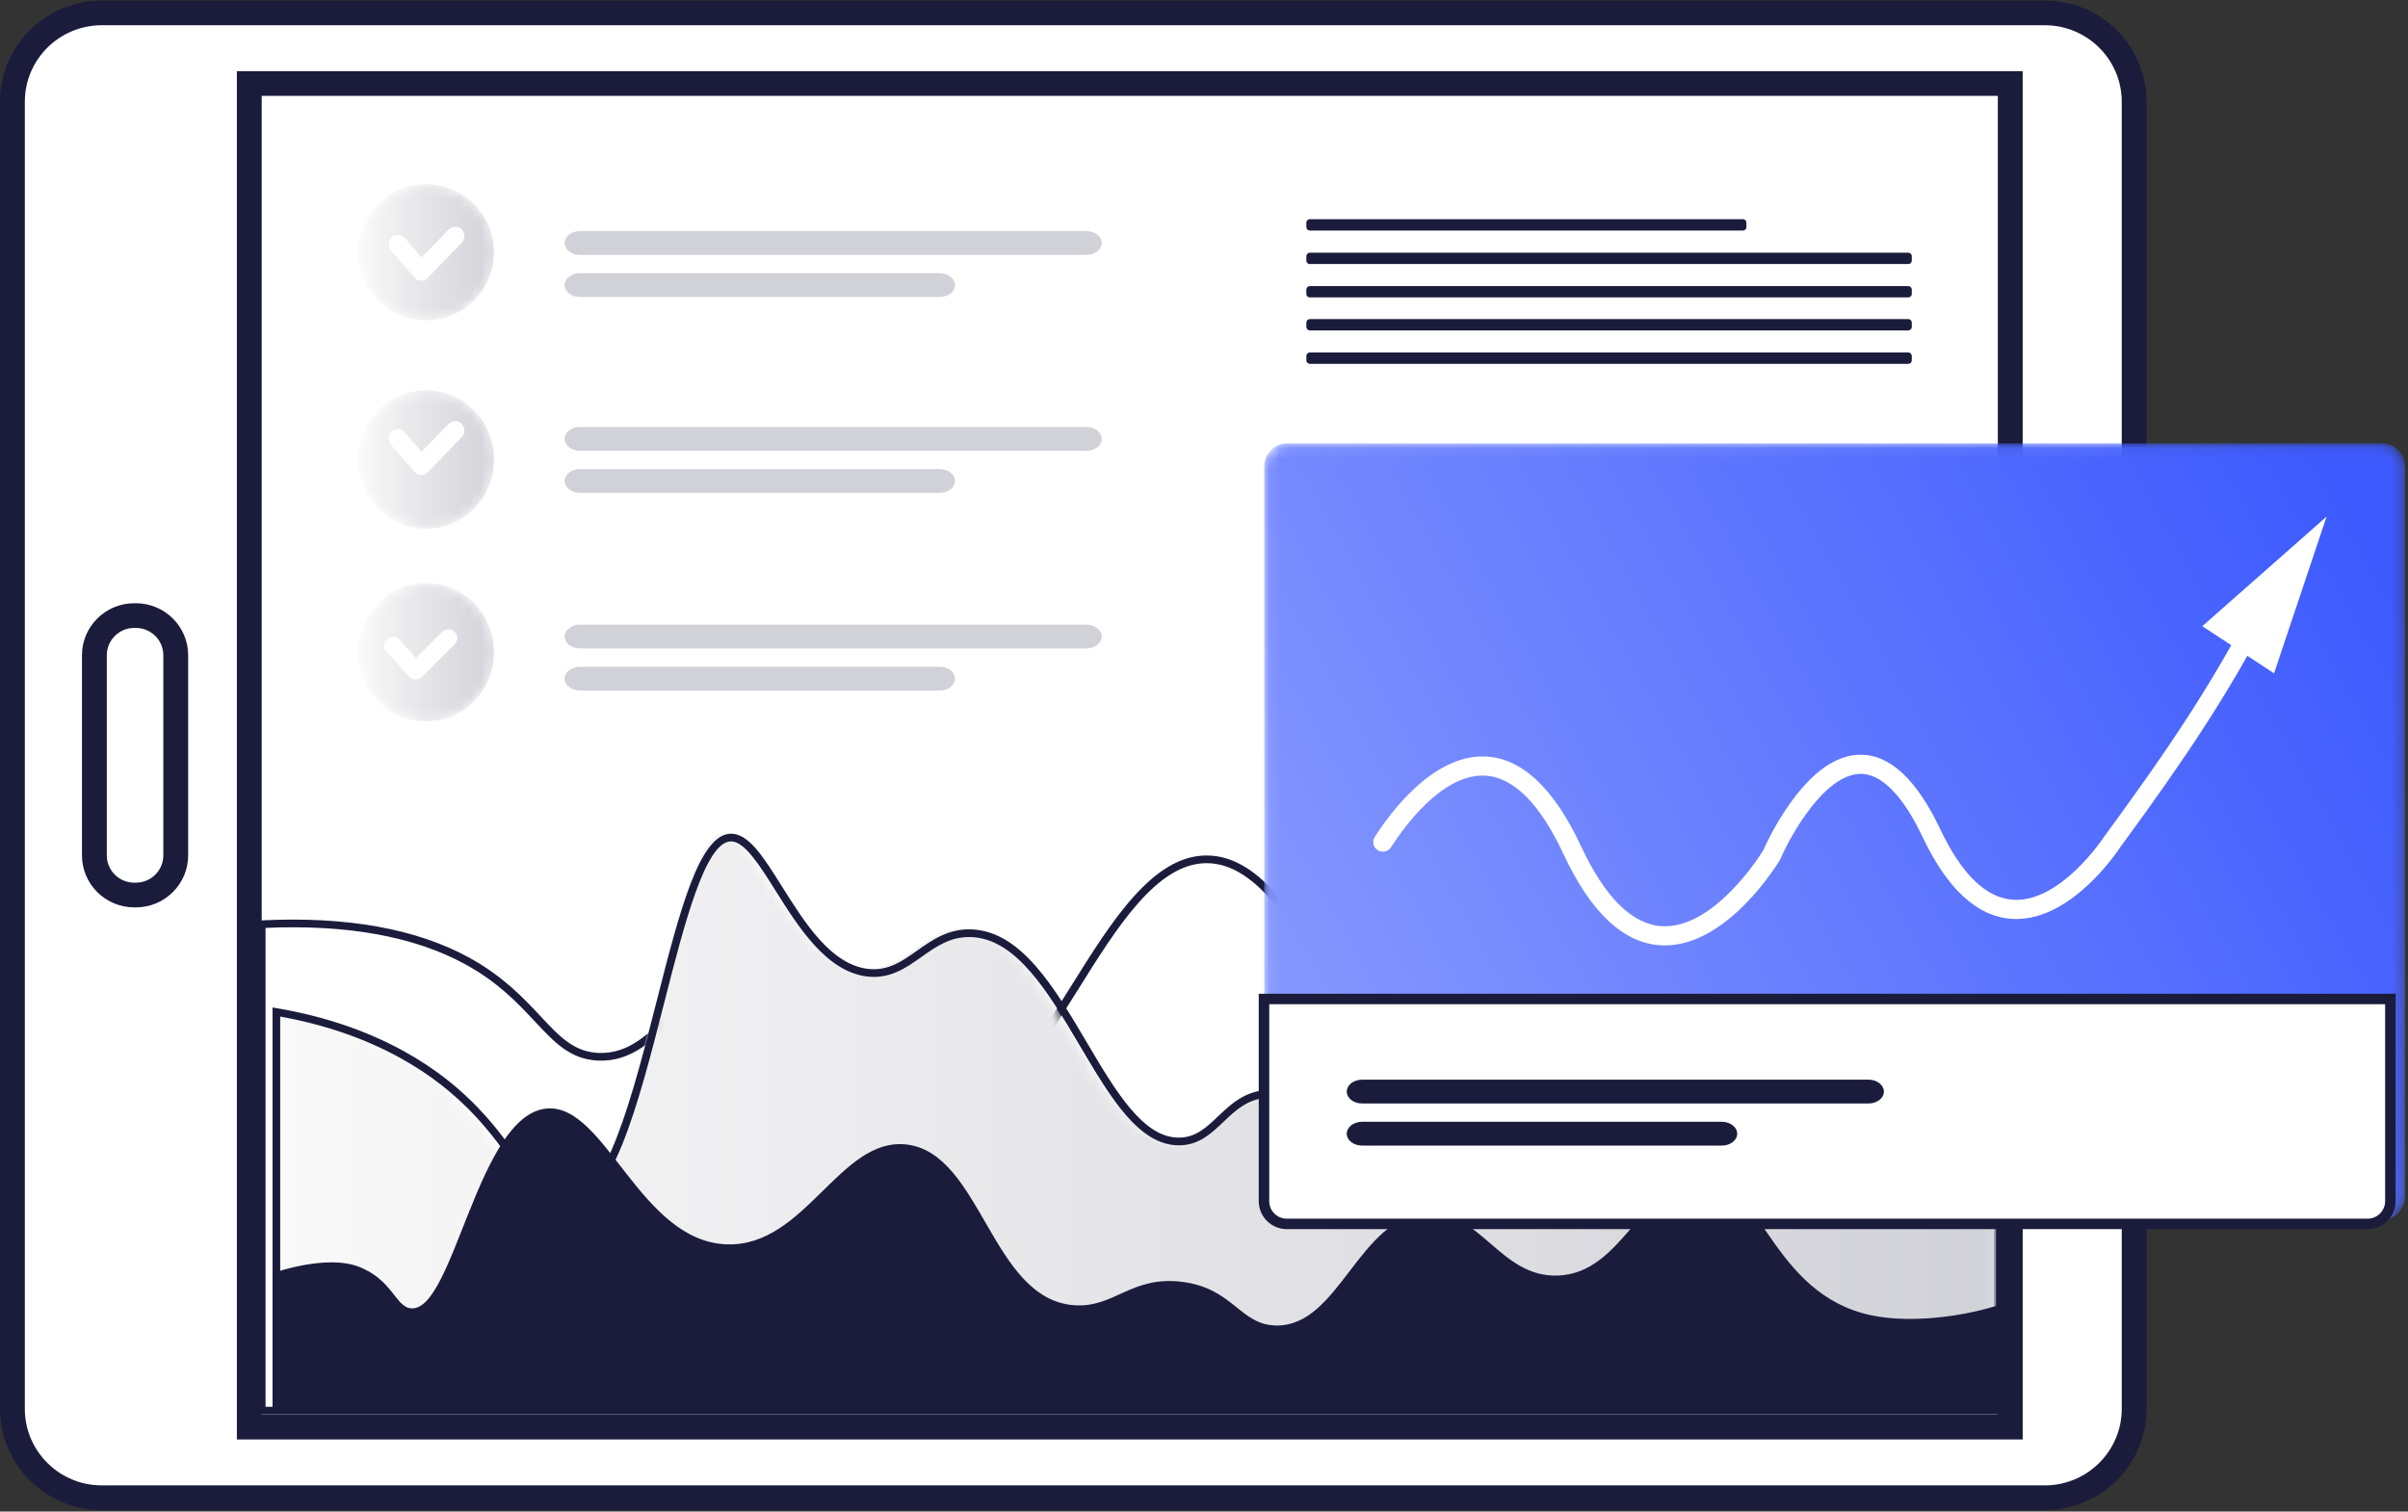 <?xml version="1.0" encoding="UTF-8"?>
<svg width="223px" height="140px" viewBox="0 0 223 140" version="1.1" xmlns="http://www.w3.org/2000/svg" xmlns:xlink="http://www.w3.org/1999/xlink">
    <rect x="0" y="0" width="223" height="140" fill="#333333" stroke="none"/>
    <title>More Data</title>
    <defs>
        <polygon id="path-1" points="0 139.865 222.938 139.865 222.938 0.051 0 0.051"></polygon>
        <path d="M0.162,6.366 C0.162,9.844 2.982,12.663 6.46,12.663 L6.46,12.663 C9.937,12.663 12.756,9.844 12.756,6.366 L12.756,6.366 C12.756,2.888 9.937,0.068 6.46,0.068 L6.46,0.068 C2.982,0.068 0.162,2.888 0.162,6.366" id="path-3"></path>
        <linearGradient x1="-0.001%" y1="50.001%" x2="100.003%" y2="50.001%" id="linearGradient-5">
            <stop stop-color="#F9F9F9" offset="0%"></stop>
            <stop stop-color="#D1D1D8" offset="100%"></stop>
        </linearGradient>
        <path d="M0.162,6.564 C0.162,10.104 2.982,12.973 6.46,12.973 L6.46,12.973 C9.937,12.973 12.756,10.104 12.756,6.564 L12.756,6.564 C12.756,3.024 9.937,0.154 6.46,0.154 L6.46,0.154 C2.982,0.154 0.162,3.024 0.162,6.564" id="path-6"></path>
        <linearGradient x1="-0.001%" y1="50.002%" x2="100.003%" y2="50.002%" id="linearGradient-8">
            <stop stop-color="#F9F9F9" offset="0%"></stop>
            <stop stop-color="#D1D1D8" offset="100%"></stop>
        </linearGradient>
        <path d="M0.162,6.416 C0.162,9.956 2.982,12.826 6.46,12.826 L6.46,12.826 C9.937,12.826 12.756,9.956 12.756,6.416 L12.756,6.416 C12.756,2.876 9.937,0.006 6.46,0.006 L6.46,0.006 C2.982,0.006 0.162,2.876 0.162,6.416" id="path-9"></path>
        <linearGradient x1="-0.001%" y1="50.003%" x2="100.003%" y2="50.003%" id="linearGradient-11">
            <stop stop-color="#F9F9F9" offset="0%"></stop>
            <stop stop-color="#D1D1D8" offset="100%"></stop>
        </linearGradient>
        <polygon id="path-12" points="0 139.865 222.938 139.865 222.938 0.051 0 0.051"></polygon>
        <path d="M35.882,15.174 C33.481,24.638 30.998,34.424 26.661,34.479 L26.661,34.479 C26.649,34.479 26.638,34.479 26.625,34.479 L26.625,34.479 C24.831,34.479 23.682,32.82 22.096,30.53 L22.096,30.53 C20.045,27.567 17.234,23.509 11.323,20.246 L11.323,20.246 C8.054,18.442 4.328,17.155 0.239,16.418 L0.239,16.418 L0.239,52.53 L159.855,52.53 L159.855,20.903 C155.533,21.823 151.397,21.879 147.559,21.071 L147.559,21.071 C143.478,20.212 141.434,18.756 139.631,17.471 L139.631,17.471 C138.204,16.454 136.971,15.576 134.999,15.295 L134.999,15.295 C129.311,14.481 124.034,19.498 118.926,24.347 L118.926,24.347 C113.954,29.068 109.263,33.527 104.34,32.634 L104.34,32.634 C101.481,32.114 99.782,30.009 98.139,27.973 L98.139,27.973 C96.45,25.882 94.844,23.894 92.153,23.968 L92.153,23.968 C90.153,24.015 88.967,25.151 87.821,26.249 L87.821,26.249 C86.714,27.309 85.571,28.405 83.762,28.435 L83.762,28.435 C83.736,28.435 83.711,28.436 83.686,28.436 L83.686,28.436 C79.947,28.436 77.296,23.922 74.489,19.143 L74.489,19.143 C71.603,14.228 68.618,9.145 64.389,8.992 L64.389,8.992 C62.483,8.935 61.177,9.857 59.789,10.844 L59.789,10.844 C58.334,11.879 56.837,12.949 54.677,12.667 L54.677,12.667 C50.928,12.178 48.322,8.008 46.229,4.658 L46.229,4.658 C44.752,2.293 43.356,0.059 42.106,0.059 L42.106,0.059 C39.716,0.059 37.766,7.743 35.882,15.174" id="path-14"></path>
        <linearGradient x1="-4.45263869e-05%" y1="50%" x2="100%" y2="50%" id="linearGradient-16">
            <stop stop-color="#F9F9F9" offset="0%"></stop>
            <stop stop-color="#D1D1D8" offset="100%"></stop>
        </linearGradient>
        <path d="M2.195,0.066 C1.025,0.066 0.075,1.025 0.075,2.208 L0.075,2.208 L0.075,69.837 C0.075,71.021 1.025,71.979 2.196,71.979 L2.196,71.979 L103.605,71.979 C104.775,71.979 105.724,71.021 105.724,69.837 L105.724,69.837 L105.724,2.208 C105.724,1.025 104.775,0.066 103.605,0.066 L103.605,0.066 L2.195,0.066 Z" id="path-17"></path>
        <linearGradient x1="103.821%" y1="32.275%" x2="-6.744%" y2="74.207%" id="linearGradient-19">
            <stop stop-color="#3D5AFE" offset="0%"></stop>
            <stop stop-color="#8B9CFE" offset="100%"></stop>
        </linearGradient>
    </defs>
    <g id="Layouts" stroke="none" stroke-width="1" fill="none" fill-rule="evenodd">
        <g id="Home---Desktop" transform="translate(-1154, -5502)">
            <g id="AERG" transform="translate(33, 5259)">
                <g id="More-Data" transform="translate(1121, 243)">
                    <g id="Group-12">
                        <path d="M1.15,128.473 L1.15,11.443 C1.15,5.806 5.787,1.195 11.455,1.195 L187.336,1.195 C193.003,1.195 197.64,5.806 197.64,11.443 L197.64,128.473 C197.64,134.11 193.003,138.722 187.336,138.722 L11.455,138.722 C5.787,138.722 1.15,134.11 1.15,128.473" id="Fill-1" fill="#FFFFFF"></path>
                        <path d="M196.49,9.42 C196.49,5.516 193.295,2.338 189.369,2.338 L9.42,2.338 C5.494,2.338 2.3,5.516 2.3,9.42 L2.3,130.496 C2.3,134.401 5.494,137.578 9.42,137.578 L189.369,137.578 C193.295,137.578 196.49,134.401 196.49,130.496 L196.49,9.42 Z M0.001,130.496 L0.001,9.42 C0.001,4.254 4.226,0.051 9.42,0.051 L189.369,0.051 C194.564,0.051 198.789,4.254 198.789,9.42 L198.789,130.496 C198.789,135.662 194.564,139.865 189.369,139.865 L9.42,139.865 C4.226,139.865 0.001,135.662 0.001,130.496 L0.001,130.496 Z" id="Fill-3" fill="#1B1C3C"></path>
                        <path d="M8.741,79.153 L8.741,60.764 C8.741,58.703 10.436,57.017 12.508,57.017 C14.58,57.017 16.275,58.703 16.275,60.764 L16.275,79.153 C16.275,81.213 14.58,82.899 12.508,82.899 C10.436,82.899 8.741,81.213 8.741,79.153" id="Fill-5" fill="#FFFFFF"></path>
                        <path d="M15.125,60.689 C15.125,59.295 13.985,58.161 12.583,58.161 L12.432,58.161 C11.031,58.161 9.891,59.295 9.891,60.689 L9.891,79.227 C9.891,80.622 11.031,81.755 12.432,81.755 L12.583,81.755 C13.985,81.755 15.125,80.622 15.125,79.227 L15.125,60.689 Z M7.591,79.227 L7.591,60.689 C7.591,58.034 9.763,55.873 12.432,55.873 L12.583,55.873 C15.253,55.873 17.425,58.034 17.425,60.689 L17.425,79.227 C17.425,81.883 15.253,84.043 12.583,84.043 L12.432,84.043 C9.763,84.043 7.591,81.883 7.591,79.227 L7.591,79.227 Z" id="Fill-7" fill="#1B1C3C"></path>
                        <mask id="mask-2" fill="white">
                            <use xlink:href="#path-1"></use>
                        </mask>
                        <g id="Clip-10"></g>
                        <polygon id="Fill-9" fill="#FFFFFF" mask="url(#mask-2)" points="23.085 132.182 186.167 132.182 186.167 7.734 23.085 7.734"></polygon>
                        <path d="M24.234,131.038 L185.017,131.038 L185.017,8.878 L24.234,8.878 L24.234,131.038 Z M21.935,133.325 L187.316,133.325 L187.316,6.59 L21.935,6.59 L21.935,133.325 Z" id="Fill-11" fill="#1B1C3C" mask="url(#mask-2)"></path>
                    </g>
                    <g id="Group-15" transform="translate(33, 17)">
                        <mask id="mask-4" fill="white">
                            <use xlink:href="#path-3"></use>
                        </mask>
                        <g id="Clip-14"></g>
                        <path d="M0.162,6.366 C0.162,9.844 2.982,12.663 6.46,12.663 L6.46,12.663 C9.937,12.663 12.756,9.844 12.756,6.366 L12.756,6.366 C12.756,2.888 9.937,0.068 6.46,0.068 L6.46,0.068 C2.982,0.068 0.162,2.888 0.162,6.366" id="Fill-13" fill="url(#linearGradient-5)" mask="url(#mask-4)"></path>
                    </g>
                    <path d="M38.387,25.713 L36.238,23.239 C35.931,22.886 35.911,22.333 36.236,21.997 C36.58,21.64 37.141,21.659 37.464,22.03 L39.043,23.847 L41.522,21.28 C41.846,20.945 42.379,20.896 42.72,21.213 C43.082,21.552 43.093,22.132 42.752,22.485 L39.603,25.746 C39.264,26.097 38.709,26.083 38.387,25.713" id="Fill-16" fill="#FFFFFF"></path>
                    <g id="Group-20" transform="translate(33, 36)">
                        <mask id="mask-7" fill="white">
                            <use xlink:href="#path-6"></use>
                        </mask>
                        <g id="Clip-19"></g>
                        <path d="M0.162,6.564 C0.162,10.104 2.982,12.973 6.46,12.973 L6.46,12.973 C9.937,12.973 12.756,10.104 12.756,6.564 L12.756,6.564 C12.756,3.024 9.937,0.154 6.46,0.154 L6.46,0.154 C2.982,0.154 0.162,3.024 0.162,6.564" id="Fill-18" fill="url(#linearGradient-8)" mask="url(#mask-7)"></path>
                    </g>
                    <path d="M38.387,43.713 L36.238,41.239 C35.931,40.887 35.911,40.333 36.236,39.997 C36.58,39.64 37.141,39.659 37.464,40.03 L39.043,41.847 L41.522,39.28 C41.846,38.945 42.379,38.896 42.72,39.213 C43.082,39.552 43.093,40.132 42.752,40.485 L39.603,43.746 C39.264,44.097 38.709,44.083 38.387,43.713" id="Fill-21" fill="#FFFFFF"></path>
                    <g id="Group-25" transform="translate(33, 54)">
                        <mask id="mask-10" fill="white">
                            <use xlink:href="#path-9"></use>
                        </mask>
                        <g id="Clip-24"></g>
                        <path d="M0.162,6.416 C0.162,9.956 2.982,12.826 6.46,12.826 L6.46,12.826 C9.937,12.826 12.756,9.956 12.756,6.416 L12.756,6.416 C12.756,2.876 9.937,0.006 6.46,0.006 L6.46,0.006 C2.982,0.006 0.162,2.876 0.162,6.416" id="Fill-23" fill="url(#linearGradient-11)" mask="url(#mask-10)"></path>
                    </g>
                    <g id="Group-33">
                        <path d="M37.89,62.671 L35.813,60.376 C35.517,60.049 35.497,59.535 35.811,59.223 C36.144,58.891 36.685,58.909 36.998,59.254 L38.524,60.94 L40.919,58.558 C41.232,58.247 41.747,58.201 42.076,58.495 C42.427,58.81 42.437,59.348 42.108,59.676 L39.065,62.702 C38.737,63.028 38.2,63.015 37.89,62.671" id="Fill-26" fill="#FFFFFF"></path>
                        <path d="M24.593,130.298 L184.659,130.298 L184.659,109.257 C178.456,110.02 172.984,109.557 168.385,107.881 C162.715,105.815 159.582,102.325 157.064,99.521 C154.632,96.812 152.71,94.673 149.476,94.579 C146.416,94.484 144.49,96.284 142.458,98.182 C140.526,99.989 138.528,101.858 135.494,101.894 C135.464,101.895 135.433,101.895 135.403,101.895 C129.983,101.895 126.258,96.028 122.654,90.354 C119.274,85.029 116.08,79.999 111.799,79.949 C111.779,79.949 111.758,79.949 111.736,79.949 C107.148,79.949 103.444,85.878 99.862,91.615 C96.095,97.645 92.187,103.887 87.029,103.723 C83.326,103.609 80.711,100.264 78.182,97.029 C75.634,93.767 72.998,90.396 69.297,90.396 C69.234,90.396 69.171,90.397 69.107,90.399 C66.328,90.485 64.486,92.337 62.537,94.297 C60.559,96.287 58.513,98.345 55.446,98.236 C52.838,98.143 51.376,96.58 49.525,94.601 C47.939,92.905 46.141,90.983 43.083,89.31 C38.391,86.742 32.172,85.61 24.593,85.942 L24.593,130.298 Z M185.375,131.01 L23.877,131.01 L23.877,85.263 L24.218,85.246 C32.079,84.859 38.546,86.015 43.429,88.686 C46.586,90.413 48.507,92.466 50.049,94.116 C51.856,96.046 53.16,97.441 55.471,97.525 C58.231,97.617 60.071,95.764 62.028,93.797 C63.99,91.823 66.02,89.782 69.085,89.687 C73.259,89.548 76.045,93.133 78.748,96.591 C81.287,99.839 83.685,102.907 87.051,103.01 C91.814,103.151 95.593,97.098 99.253,91.238 C102.939,85.337 106.75,79.236 111.736,79.236 C111.759,79.236 111.784,79.236 111.808,79.237 C116.477,79.292 119.772,84.48 123.26,89.973 C126.76,95.484 130.379,101.182 135.405,101.182 C135.432,101.182 135.459,101.182 135.486,101.182 C138.24,101.148 140.051,99.455 141.967,97.664 C144.015,95.749 146.135,93.782 149.497,93.866 C153.039,93.969 155.152,96.322 157.598,99.046 C160.191,101.935 163.13,105.207 168.632,107.212 C173.221,108.885 178.718,109.317 184.969,108.499 L185.375,108.447 L185.375,131.01 Z" id="Fill-28" fill="#1B1C3C"></path>
                        <mask id="mask-13" fill="white">
                            <use xlink:href="#path-12"></use>
                        </mask>
                        <g id="Clip-31"></g>
                        <polygon id="Fill-30" fill="#FFFFFF" mask="url(#mask-13)" points="111.21 130.654 111.927 130.654 111.927 115.936 111.21 115.936"></polygon>
                        <polygon id="Fill-32" fill="#FFFFFF" mask="url(#mask-13)" points="65.802 130.654 66.518 130.654 66.518 115.496 65.802 115.496"></polygon>
                    </g>
                    <g id="Group-36" transform="translate(25, 77)">
                        <mask id="mask-15" fill="white">
                            <use xlink:href="#path-14"></use>
                        </mask>
                        <g id="Clip-35"></g>
                        <path d="M35.882,15.174 C33.481,24.638 30.998,34.424 26.661,34.479 L26.661,34.479 C26.649,34.479 26.638,34.479 26.625,34.479 L26.625,34.479 C24.831,34.479 23.682,32.82 22.096,30.53 L22.096,30.53 C20.045,27.567 17.234,23.509 11.323,20.246 L11.323,20.246 C8.054,18.442 4.328,17.155 0.239,16.418 L0.239,16.418 L0.239,52.53 L159.855,52.53 L159.855,20.903 C155.533,21.823 151.397,21.879 147.559,21.071 L147.559,21.071 C143.478,20.212 141.434,18.756 139.631,17.471 L139.631,17.471 C138.204,16.454 136.971,15.576 134.999,15.295 L134.999,15.295 C129.311,14.481 124.034,19.498 118.926,24.347 L118.926,24.347 C113.954,29.068 109.263,33.527 104.34,32.634 L104.34,32.634 C101.481,32.114 99.782,30.009 98.139,27.973 L98.139,27.973 C96.45,25.882 94.844,23.894 92.153,23.968 L92.153,23.968 C90.153,24.015 88.967,25.151 87.821,26.249 L87.821,26.249 C86.714,27.309 85.571,28.405 83.762,28.435 L83.762,28.435 C83.736,28.435 83.711,28.436 83.686,28.436 L83.686,28.436 C79.947,28.436 77.296,23.922 74.489,19.143 L74.489,19.143 C71.603,14.228 68.618,9.145 64.389,8.992 L64.389,8.992 C62.483,8.935 61.177,9.857 59.789,10.844 L59.789,10.844 C58.334,11.879 56.837,12.949 54.677,12.667 L54.677,12.667 C50.928,12.178 48.322,8.008 46.229,4.658 L46.229,4.658 C44.752,2.293 43.356,0.059 42.106,0.059 L42.106,0.059 C39.716,0.059 37.766,7.743 35.882,15.174" id="Fill-34" fill="url(#linearGradient-16)" mask="url(#mask-15)"></path>
                    </g>
                    <g id="Group-41" transform="translate(25, 77)" fill="#1B1C3C">
                        <path d="M0.594,40.813 C2.528,40.175 5.916,39.487 8.094,40.278 C11.367,41.466 11.606,44.077 13.09,44.181 C17.024,44.456 19.218,26.343 25.578,25.679 C31.052,25.108 34.24,38.023 42.349,38.254 C49.597,38.461 52.785,28.303 58.941,29.004 C65.894,29.794 66.786,43.314 74.463,43.891 C78.177,44.171 79.753,41.142 84.455,41.724 C89.24,42.315 89.811,45.725 93.196,45.77 C99.041,45.849 100.824,35.732 107.112,35.364 C112.122,35.07 113.921,41.316 119.245,41.145 C125.294,40.951 126.85,32.761 132.448,32.183 C137.851,31.626 138.709,42.121 147.434,44.614 C151.557,45.792 157.289,44.868 160.499,43.746 L160.499,53.34 L0.594,53.34 L0.594,40.813 Z" id="Fill-37"></path>
                        <path d="M160.855,53.695 L0.238,53.695 L0.238,16.315 L0.654,16.385 C4.975,17.117 8.909,18.445 12.349,20.334 C18.391,23.652 21.249,27.756 23.335,30.753 C24.848,32.926 25.85,34.365 27.267,34.366 C27.277,34.366 27.285,34.365 27.295,34.365 C31.072,34.318 33.589,24.454 35.808,15.75 C37.933,7.416 39.769,0.219 42.706,0.219 C44.348,0.219 45.705,2.379 47.422,5.115 C49.535,8.478 51.93,12.292 55.336,12.734 C57.209,12.978 58.53,12.041 59.93,11.051 C61.352,10.044 62.841,9.007 64.955,9.082 C69.565,9.247 72.642,14.46 75.619,19.502 C78.327,24.092 80.894,28.441 84.241,28.37 C85.765,28.346 86.757,27.4 87.808,26.399 C88.992,25.27 90.333,23.992 92.604,23.939 C95.652,23.875 97.424,26.058 99.144,28.176 C100.702,30.094 102.312,32.079 104.902,32.546 C109.453,33.369 114.008,29.065 118.833,24.509 C124.05,19.583 129.453,14.489 135.454,15.341 C137.591,15.644 138.885,16.561 140.386,17.624 C142.127,18.859 144.101,20.258 148.025,21.08 C151.884,21.887 156.054,21.799 160.422,20.82 L160.855,20.722 L160.855,53.695 Z M0.95,52.984 L160.143,52.984 L160.143,21.608 C155.832,22.521 151.707,22.577 147.879,21.775 C143.809,20.923 141.771,19.478 139.973,18.203 C138.548,17.195 137.32,16.323 135.353,16.044 C129.68,15.238 124.417,20.215 119.322,25.025 C114.364,29.708 109.685,34.131 104.775,33.246 C101.924,32.731 100.229,30.643 98.59,28.623 C96.906,26.547 95.304,24.575 92.621,24.649 C90.625,24.696 89.443,25.822 88.3,26.912 C87.197,27.964 86.056,29.051 84.252,29.081 C84.227,29.081 84.2,29.082 84.175,29.082 C80.447,29.082 77.803,24.602 75.004,19.863 C72.125,14.986 69.149,9.944 64.93,9.792 C63.029,9.735 61.727,10.649 60.342,11.63 C58.892,12.656 57.398,13.717 55.244,13.438 C51.505,12.953 48.906,8.816 46.819,5.492 C45.345,3.145 43.953,0.93 42.706,0.93 C40.323,0.93 38.379,8.553 36.499,15.925 C34.104,25.314 31.629,35.022 27.302,35.076 C27.291,35.076 27.279,35.076 27.267,35.076 C25.478,35.076 24.332,33.431 22.75,31.159 C20.704,28.22 17.901,24.193 12.005,20.956 C8.745,19.167 5.029,17.89 0.95,17.158 L0.95,52.984 Z" id="Fill-39"></path>
                    </g>
                    <g id="Group-44" transform="translate(117, 41)">
                        <mask id="mask-18" fill="white">
                            <use xlink:href="#path-17"></use>
                        </mask>
                        <g id="Clip-43"></g>
                        <path d="M2.195,0.066 C1.025,0.066 0.075,1.025 0.075,2.208 L0.075,69.837 C0.075,71.021 1.025,71.979 2.196,71.979 L103.605,71.979 C104.775,71.979 105.724,71.021 105.724,69.837 L105.724,2.208 C105.724,1.025 104.775,0.066 103.605,0.066 L2.195,0.066 Z" id="Fill-42" fill="url(#linearGradient-19)" mask="url(#mask-18)"></path>
                    </g>
                    <g id="Group-79" transform="translate(52, 20)">
                        <path d="M169.368,72.529 L169.368,91.26 C169.368,92.421 168.422,93.361 167.255,93.361 L67.168,93.361 C66.001,93.361 65.056,92.421 65.056,91.26 L65.056,72.529 L169.368,72.529 Z" id="Fill-45" fill="#FFFFFF"></path>
                        <path d="M65.542,73.013 L65.542,91.26 C65.542,92.151 66.271,92.876 67.168,92.876 L167.255,92.876 C168.152,92.876 168.881,92.151 168.881,91.26 L168.881,73.013 L65.542,73.013 Z M167.255,93.845 L67.168,93.845 C65.735,93.845 64.57,92.686 64.57,91.26 L64.57,72.044 L169.854,72.044 L169.854,91.26 C169.854,92.686 168.688,93.845 167.255,93.845 L167.255,93.845 Z" id="Fill-47" fill="#1B1C3C"></path>
                        <path d="M121.039,82.207 L74.144,82.207 C73.358,82.207 72.721,81.713 72.721,81.104 C72.721,80.496 73.358,80.002 74.144,80.002 L121.039,80.002 C121.826,80.002 122.464,80.496 122.464,81.104 C122.464,81.713 121.826,82.207 121.039,82.207" id="Fill-49" fill="#1B1C3C"></path>
                        <path d="M107.453,86.107 L74.144,86.107 C73.358,86.107 72.72,85.614 72.72,85.005 C72.72,84.396 73.358,83.903 74.144,83.903 L107.453,83.903 C108.239,83.903 108.878,84.396 108.878,85.005 C108.878,85.614 108.239,86.107 107.453,86.107" id="Fill-51" fill="#1B1C3C"></path>
                        <path d="M102.182,67.566 C102.069,67.566 101.955,67.563 101.84,67.557 C98.373,67.381 95.332,64.545 92.804,59.131 C90.589,54.389 88.119,51.936 85.462,51.841 C85.406,51.839 85.351,51.838 85.296,51.838 C81.44,51.838 78.001,56.627 76.819,58.474 C76.565,58.871 76.046,59.001 75.633,58.772 C75.184,58.525 75.036,57.953 75.311,57.523 C76.661,55.403 80.649,49.894 85.526,50.068 C88.908,50.19 91.901,52.987 94.42,58.383 C96.648,63.153 99.175,65.643 101.929,65.786 C106.658,66.03 110.892,59.403 111.272,58.791 C111.437,58.417 112.315,56.486 113.695,54.521 C115.815,51.5 118.013,49.948 120.227,49.906 C122.984,49.856 125.485,52.168 127.67,56.782 C129.652,60.967 131.922,63.171 134.416,63.336 C138.839,63.626 142.835,57.54 142.874,57.479 L142.903,57.435 C149.195,48.875 152.782,43.333 156.143,36.984 L157.72,37.811 C154.318,44.238 150.696,49.837 144.358,58.462 C144.026,58.969 139.892,65.119 134.724,65.12 C134.584,65.12 134.445,65.115 134.304,65.106 C131.113,64.899 128.337,62.352 126.057,57.538 C124.789,54.86 122.766,51.679 120.313,51.679 C120.296,51.679 120.28,51.68 120.262,51.68 C116.958,51.74 113.817,57.38 112.885,59.548 L112.862,59.603 L112.831,59.654 C112.635,59.983 108.025,67.565 102.182,67.566" id="Fill-53" fill="#FFFFFF"></path>
                        <polygon id="Fill-55" fill="#FFFFFF" points="158.595 42.366 163.463 27.844 151.95 37.999"></polygon>
                        <path d="M124.726,3.407 L69.3,3.407 C69.123,3.407 68.979,3.551 68.979,3.727 L68.979,4.135 C68.979,4.312 69.123,4.455 69.3,4.455 L124.726,4.455 C124.903,4.455 125.047,4.312 125.047,4.135 L125.047,3.727 C125.047,3.551 124.903,3.407 124.726,3.407" id="Fill-57" fill="#1B1C3C"></path>
                        <path d="M124.726,6.499 L69.3,6.499 C69.123,6.499 68.979,6.642 68.979,6.819 L68.979,7.226 C68.979,7.404 69.123,7.547 69.3,7.547 L124.726,7.547 C124.903,7.547 125.047,7.404 125.047,7.226 L125.047,6.819 C125.047,6.642 124.903,6.499 124.726,6.499" id="Fill-59" fill="#1B1C3C"></path>
                        <path d="M124.726,9.557 L69.3,9.557 C69.123,9.557 68.979,9.7 68.979,9.877 L68.979,10.285 C68.979,10.462 69.123,10.605 69.3,10.605 L124.726,10.605 C124.903,10.605 125.047,10.462 125.047,10.285 L125.047,9.877 C125.047,9.7 124.903,9.557 124.726,9.557" id="Fill-61" fill="#1B1C3C"></path>
                        <path d="M124.726,12.648 L69.3,12.648 C69.123,12.648 68.979,12.792 68.979,12.969 L68.979,13.376 C68.979,13.554 69.123,13.697 69.3,13.697 L124.726,13.697 C124.903,13.697 125.047,13.554 125.047,13.376 L125.047,12.969 C125.047,12.792 124.903,12.648 124.726,12.648" id="Fill-63" fill="#1B1C3C"></path>
                        <path d="M109.411,0.303 L69.3,0.303 C69.122,0.303 68.978,0.447 68.978,0.623 L68.978,1.031 C68.978,1.209 69.122,1.352 69.3,1.352 L109.411,1.352 C109.589,1.352 109.733,1.209 109.733,1.031 L109.733,0.623 C109.733,0.447 109.589,0.303 109.411,0.303" id="Fill-65" fill="#1B1C3C"></path>
                        <path d="M48.606,3.608 L1.711,3.608 C0.925,3.608 0.288,3.114 0.288,2.505 C0.288,1.897 0.925,1.403 1.711,1.403 L48.606,1.403 C49.392,1.403 50.03,1.897 50.03,2.505 C50.03,3.114 49.392,3.608 48.606,3.608" id="Fill-67" fill="#D1D2D8"></path>
                        <path d="M35.019,7.508 L1.711,7.508 C0.925,7.508 0.287,7.015 0.287,6.405 C0.287,5.797 0.925,5.304 1.711,5.304 L35.019,5.304 C35.806,5.304 36.444,5.797 36.444,6.405 C36.444,7.015 35.806,7.508 35.019,7.508" id="Fill-69" fill="#D1D2D8"></path>
                        <path d="M48.606,21.751 L1.711,21.751 C0.925,21.751 0.288,21.257 0.288,20.648 C0.288,20.04 0.925,19.546 1.711,19.546 L48.606,19.546 C49.392,19.546 50.03,20.04 50.03,20.648 C50.03,21.257 49.392,21.751 48.606,21.751" id="Fill-71" fill="#D1D2D8"></path>
                        <path d="M35.019,25.651 L1.711,25.651 C0.925,25.651 0.287,25.158 0.287,24.549 C0.287,23.94 0.925,23.447 1.711,23.447 L35.019,23.447 C35.806,23.447 36.444,23.94 36.444,24.549 C36.444,25.158 35.806,25.651 35.019,25.651" id="Fill-73" fill="#D1D2D8"></path>
                        <path d="M48.606,40.06 L1.711,40.06 C0.925,40.06 0.288,39.566 0.288,38.957 C0.288,38.348 0.925,37.855 1.711,37.855 L48.606,37.855 C49.392,37.855 50.03,38.348 50.03,38.957 C50.03,39.566 49.392,40.06 48.606,40.06" id="Fill-75" fill="#D1D2D8"></path>
                        <path d="M35.019,43.96 L1.711,43.96 C0.925,43.96 0.287,43.466 0.287,42.857 C0.287,42.249 0.925,41.755 1.711,41.755 L35.019,41.755 C35.806,41.755 36.444,42.249 36.444,42.857 C36.444,43.466 35.806,43.96 35.019,43.96" id="Fill-77" fill="#D1D2D8"></path>
                    </g>
                </g>
            </g>
        </g>
    </g>
</svg>